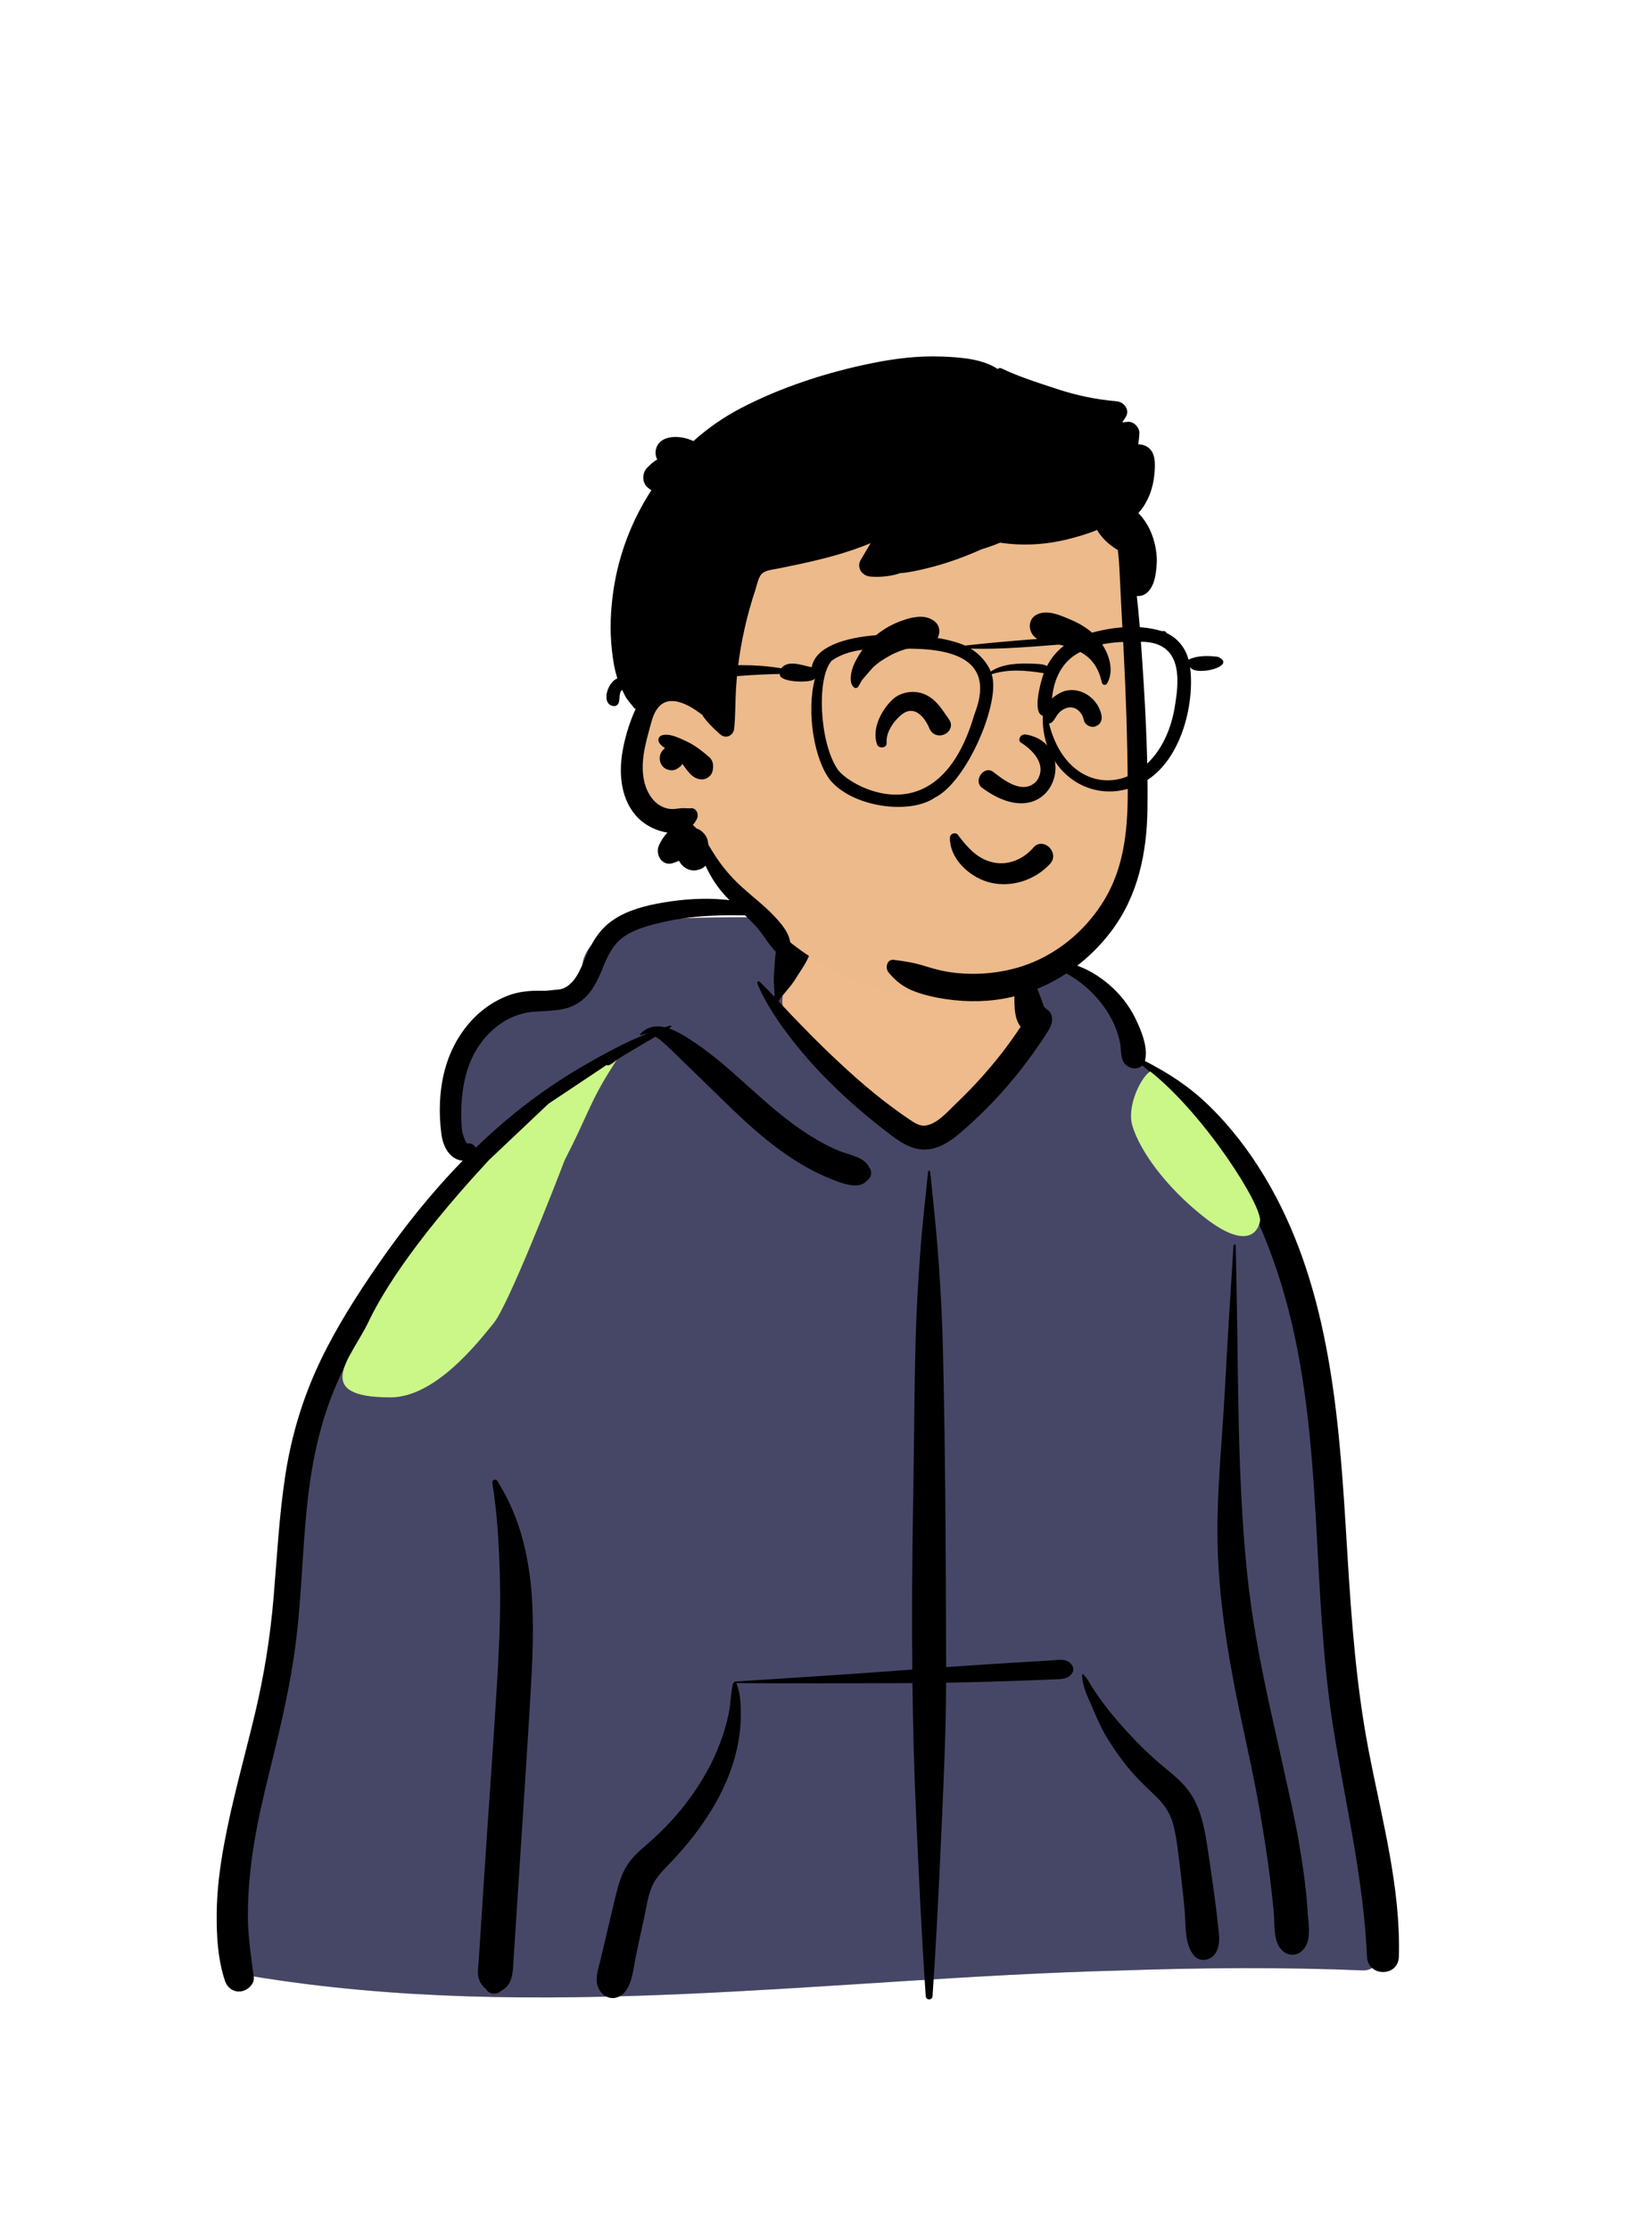 <svg width="512" height="691" viewBox="0 0 512 691" fill="none" xmlns="http://www.w3.org/2000/svg">
<path fill-rule="evenodd" clip-rule="evenodd" d="M422.647 610.56C431.357 610.14 427.854 594.902 427.229 589.306C420.333 568.867 421.954 546.568 419.241 525.145C417.552 505.146 415.381 485.209 413.554 465.225C409.968 424.661 384.211 342.081 354.818 328.801C351.116 312.553 335.823 297.386 316.474 297.386C303.278 281.763 287.394 270.769 267.021 272.989C258.601 273.372 250.437 282.302 242.369 284.027C237.852 284.65 197.767 283.046 189.737 287.816C184.144 290.688 179.094 295.995 180.739 302.753C183.363 310.939 175.209 302.081 158.198 310.819C123.51 331.654 144.238 359.527 145.156 360.39C123.51 390.511 104.59 414.947 95.836 451.763C90.162 479.096 90.801 507.312 86.047 534.786C84.369 544.312 81.794 553.512 79.008 562.763C75.988 574.869 74.52 605.044 72.856 605.314C69.824 606.067 74.608 612.293 77.82 612.298C166.89 627.074 257.364 612.91 346.912 610.596C372.149 609.718 397.412 609.516 422.647 610.56Z" fill="#EFBA8C"/>
<path fill-rule="evenodd" clip-rule="evenodd" d="M242.481 310.55C242.481 320.03 275.396 355.257 286.756 352.933C294.328 351.383 305.77 341.279 321.081 322.62V310.55L317.774 297.409C336.506 298.069 351.199 312.919 354.818 328.801C383.917 341.949 409.452 423.016 413.44 463.996L413.554 465.225C415.381 485.209 417.552 505.146 419.241 525.145C421.954 546.568 420.333 568.867 427.229 589.306L427.27 589.653C427.989 595.506 431.183 610.148 422.647 610.56C397.412 609.516 372.149 609.718 346.912 610.596C257.364 612.91 166.89 627.074 77.82 612.298C74.608 612.293 69.824 606.067 72.856 605.314C74.52 605.044 75.988 574.87 79.008 562.763L79.581 560.85C82.145 552.242 84.485 543.655 86.047 534.786C90.801 507.312 90.162 479.096 95.836 451.763C104.59 414.947 123.51 390.511 145.156 360.39C144.238 359.527 123.51 331.654 158.198 310.819C175.209 302.081 183.363 310.939 180.739 302.753C179.094 295.995 184.144 290.688 189.737 287.816C197.767 283.046 237.852 284.65 242.369 284.027C244.468 283.578 246.573 282.642 248.687 281.496L248.32 282.717C244.428 295.764 242.481 305.042 242.481 310.55Z" fill="#464767"/>
<path fill-rule="evenodd" clip-rule="evenodd" d="M287.648 363.049C287.69 362.641 288.239 362.642 288.282 363.049L288.911 369.12C289.676 376.535 290.412 383.935 290.946 391.385C291.612 400.674 292.057 409.962 292.272 419.272C293.02 451.697 293.169 484.14 293.232 516.574C297.618 516.27 302.004 515.977 306.392 515.694C309.37 515.502 312.347 515.318 315.325 515.136L322.918 514.676V514.676L326.044 514.484C328.157 514.353 330.557 513.821 332.034 515.693C332.625 516.442 332.922 517.415 332.371 518.305C331.099 520.356 329.146 520.284 326.937 520.373C324.853 520.457 322.769 520.54 320.685 520.62C316.219 520.794 311.754 520.957 307.286 521.083C302.598 521.214 297.912 521.321 293.226 521.401C293.178 535.093 292.612 548.768 291.999 562.445L291.722 568.6C290.972 585.245 290.166 601.904 289.021 618.526C288.927 619.887 287.002 619.884 286.908 618.526C285.619 599.807 284.768 581.047 283.924 562.303C283.312 548.712 282.956 535.118 282.786 521.522C282.167 521.526 281.547 521.535 280.928 521.537C263.338 521.614 245.753 521.69 228.164 521.525C228.193 521.56 228.222 521.595 228.241 521.641C229.514 524.646 229.635 528.481 229.604 531.706C229.569 535.405 229.07 539.059 228.219 542.656C225.167 555.542 217.295 567.083 208.329 576.626L208.037 576.936C205.922 579.171 203.496 581.416 202.197 584.263C200.871 587.169 200.411 590.569 199.756 593.692L199.68 594.051L197.121 605.872C196.307 609.627 196.077 615.103 193.105 617.812C190.332 620.34 186.659 619.019 185.354 615.765C184.335 613.225 185.35 610.435 185.953 607.897L190.682 588.019C191.459 584.777 192.308 581.514 193.985 578.602C195.702 575.619 198.22 573.457 200.79 571.245C205.655 567.056 210.122 562.26 213.899 557.067C217.675 551.876 220.902 546.154 223.165 540.138C224.298 537.126 225.226 533.997 225.867 530.842C226.476 527.849 226.47 524.749 227.122 521.787C227.166 521.583 227.339 521.442 227.537 521.38C227.49 521.248 227.562 521.07 227.746 521.058L242.132 520.133C254.919 519.308 267.706 518.462 280.481 517.496L282.739 517.332V517.332C282.564 499.192 282.712 481.048 283.04 462.901C283.34 446.26 283.347 429.614 283.841 412.975C284.088 404.717 284.618 396.478 285.208 388.237C285.812 379.809 286.779 371.452 287.648 363.049ZM152.576 459.539C152.422 458.615 153.585 458.042 154.121 458.887C160.246 468.543 163.2 479.032 164.444 490.332C165.544 500.305 165.22 510.421 164.672 520.42C164.088 531.085 163.407 541.747 162.718 552.406L161.659 568.751V568.751L159.002 609.729C158.812 612.66 158.147 615.325 155.623 616.688C155.304 616.955 154.971 617.194 154.583 617.401C153.219 618.13 151.411 617.762 150.623 616.363L150.939 616.571C151.214 616.744 150.905 616.502 150.011 615.845L149.253 614.864V614.864C148.701 614.035 148.349 613.221 148.208 612.236C147.988 610.705 148.273 609.027 148.373 607.489L150.114 580.619V580.619C151.469 559.73 153.05 538.846 154.242 517.946C154.798 508.206 155.187 498.456 154.923 488.698C154.661 478.994 154.167 469.126 152.576 459.539ZM205.567 279.664L205.907 279.607C218.073 277.586 231.303 277.964 242.423 283.83C242.515 283.878 242.473 284.031 242.369 284.027L238.79 283.884C227.46 283.44 216.165 283.177 205.024 285.839L203.884 286.114C199.872 287.093 195.682 288.291 192.46 290.941C189.38 293.474 187.846 297.382 186.371 300.979L186.174 301.454C184.678 305.007 182.784 308.377 179.504 310.598C175.256 313.475 170.148 313.123 165.277 313.514C156.701 314.203 149.689 320.419 146.201 328.025C144.088 332.631 143.187 337.795 143.009 342.831C142.917 345.396 142.904 348.06 143.246 350.607C143.355 351.422 144.362 354.389 144.875 354.318C146.016 354.16 147.059 354.755 147.415 355.666C150.232 352.944 153.131 350.3 156.124 347.751C163.582 341.398 171.616 335.641 180.077 330.694C186.534 326.917 193.345 323.176 200.398 320.348C199.839 320.336 199.288 320.447 198.755 320.724C198.521 320.846 198.289 320.553 198.474 320.359C200.695 318.022 203.356 317.689 206.039 318.312C206.611 318.13 207.184 317.954 207.759 317.787C208.045 317.703 208.188 318.098 207.954 318.25L207.295 318.671V318.671C210.222 319.652 213.095 321.579 215.369 323.099C221.904 327.467 227.655 332.806 233.486 338.045L234.546 338.995C239.678 343.577 244.94 348.031 250.771 351.707C253.823 353.631 257.029 355.411 260.392 356.735C263.276 357.872 267.972 358.587 269.322 361.635C270.523 363.094 270.021 364.956 268.615 365.937C266.244 368.548 261.5 366.861 258.674 365.774C255.267 364.463 251.966 362.888 248.819 361.04C242.707 357.452 237.073 352.991 231.824 348.246C226.342 343.289 221.171 338.024 215.839 332.912C213.529 330.697 211.272 328.43 208.958 326.219L207.796 325.118C206.615 324.01 204.933 322.284 203.134 321.239C199.745 323.261 196.304 325.199 192.946 327.273C188.258 330.168 183.708 333.271 179.229 336.477C170.605 342.648 162.433 349.56 154.846 356.968C140.932 370.555 129.078 386.07 118.722 402.498L117.935 403.75C112.051 413.152 106.486 422.859 102.54 433.249C98.198 444.682 96.087 456.705 94.939 468.841C93.801 480.891 93.417 493.001 92.145 505.039C90.84 517.386 88.269 529.46 85.345 541.511L84.647 544.368C82.002 555.161 79.271 565.954 77.911 577.001C77.184 582.903 76.748 588.885 76.847 594.834C76.946 600.817 77.886 606.668 78.644 612.589C78.935 614.857 76.703 616.75 74.706 617.051C72.409 617.396 70.436 615.931 69.722 613.797C67.497 607.145 67.092 599.792 67.162 592.81C67.233 585.722 68.137 578.681 69.41 571.715C71.913 558.013 75.776 544.594 79.008 531.057C81.856 519.124 83.767 507.171 84.797 494.947C85.867 482.265 86.507 469.54 88.458 456.95C90.384 444.52 94.008 432.647 99.473 421.313C104.448 410.993 110.651 401.28 117.154 391.865C125.051 380.433 133.724 369.554 143.418 359.642C142.547 359.604 141.653 359.323 140.832 358.811C138.32 357.244 137.15 354.178 136.79 351.379C135.948 344.831 136.151 337.995 137.835 331.593C140.552 321.265 147.602 312.089 157.819 308.366C160.449 307.408 163.245 307.058 166.032 306.989C168.677 306.923 171.565 307.268 174.117 306.43C178.179 305.094 179.92 300.31 181.445 296.683L181.515 296.517C183.471 291.895 185.818 287.934 190.054 285.048C194.573 281.969 200.235 280.569 205.567 279.664V279.664ZM321.171 297.941C324.827 296.673 329.398 297.824 332.974 298.932C336.957 300.167 340.638 302.442 343.794 305.143C347.123 307.992 349.875 311.509 351.819 315.439L352.004 315.818C353.78 319.463 355.802 324.467 354.907 328.472C354.881 328.585 354.852 328.695 354.818 328.801C362.073 332.372 368.772 336.845 374.606 342.515C381.399 349.116 387.151 356.628 392.018 364.743C411.351 396.975 414.753 435.685 417.037 472.444L417.606 481.764C418.846 501.889 420.297 521.967 424.066 541.815L424.341 543.248C428.369 564.028 434.136 584.968 433.552 606.286C433.377 612.673 423.938 612.629 423.664 606.286C422.634 582.408 417.063 559.354 413.29 535.85C406.651 494.497 409.977 451.865 400.571 410.927C396.88 394.862 391.162 379.278 382.997 364.937C378.963 357.853 374.348 351.007 368.943 344.896C364.292 339.637 359.458 334.576 354.023 330.155C352.286 331.895 348.816 331.008 347.909 328.472C347.286 326.729 347.468 324.691 347.068 322.865C346.697 321.17 346.186 319.49 345.504 317.895C344.146 314.715 342.152 311.661 339.85 309.087C337.364 306.305 334.506 303.994 331.308 302.085C328.088 300.164 324.567 299.59 321.171 298.186C321.057 298.138 321.046 297.985 321.171 297.941ZM335.376 518.942C335.381 518.774 335.579 518.695 335.701 518.807C336.982 519.987 337.757 521.68 338.701 523.131C339.789 524.804 340.931 526.443 342.129 528.039C344.53 531.238 347.202 534.253 349.895 537.206C352.4 539.953 355.07 542.584 357.84 545.064C360.841 547.752 364.203 550.15 366.93 553.125C372.618 559.335 373.537 567.858 374.738 575.86L374.869 576.725C375.601 581.474 376.257 586.236 376.848 591.005C377.136 593.324 377.422 595.646 377.657 597.971L377.728 598.708C377.937 600.985 377.994 603.294 376.686 605.284C375.287 607.412 372.105 608.158 370.214 606.117C366.964 602.611 367.573 596.385 367.15 591.875C366.801 588.146 366.405 584.421 365.961 580.702L365.736 578.843C365.213 574.613 364.788 570.298 363.821 566.14C362.967 562.479 361.342 559.716 358.674 557.064C355.987 554.392 353.195 551.898 350.715 549.021C348.084 545.97 345.711 542.698 343.573 539.283C341.744 536.362 340.278 533.183 338.935 530.009L338.713 529.48C337.415 526.383 335.274 522.353 335.376 518.942ZM382.3 385.951C382.328 385.519 382.966 385.512 382.976 385.951C383.056 389.665 383.134 393.379 383.211 397.094C383.831 427.024 383.449 457.026 386.451 486.854C387.868 500.918 390.475 514.774 393.493 528.574C395.037 535.635 396.657 542.679 398.196 549.741C399.696 556.623 401.304 563.539 402.494 570.486C403.663 577.313 404.711 584.193 405.181 591.108L405.239 592.01C405.441 595.36 406.407 600.286 404.563 603.255C402.564 606.472 398.738 606.53 396.597 603.459C394.586 600.577 395.086 595.449 394.731 592.01C394.37 588.506 393.988 585 393.555 581.504C392.709 574.686 391.594 567.883 390.435 561.111C388.02 547.008 384.518 533.082 381.934 519.002C379.284 504.574 377.401 490.042 377.322 475.352C377.243 460.538 378.811 445.752 379.603 430.969C380.407 415.956 381.321 400.953 382.3 385.951ZM240.923 292.855C241.726 290.15 244.562 288.458 247.328 289.218C249.864 289.915 251.957 292.992 250.966 295.625C249.884 298.498 247.994 300.948 246.4 303.559C244.928 305.972 242.781 307.872 241.281 310.242L242.934 312.023C243.76 312.912 244.589 313.796 245.428 314.664L248.31 317.649C250.554 319.97 252.813 322.278 255.135 324.518C261.965 331.105 268.902 337.477 276.55 343.118C278.291 344.402 280.045 345.678 281.849 346.874L282.522 347.32C283.759 348.13 285.14 348.926 286.635 348.789C290.267 348.455 293.549 344.597 296.046 342.196L296.176 342.071C302.362 336.185 308.09 329.749 313.098 322.829C314.21 321.291 315.286 319.728 316.335 318.146C313.914 315.317 314.492 309.796 314.358 306.366C314.264 303.954 314.257 301.541 314.244 299.128L314.237 298.641C314.208 297.079 314.137 295.58 315.151 294.295C315.21 294.22 315.332 294.223 315.408 294.262C316.796 294.989 317.224 296.208 317.817 297.574L317.878 297.716C318.6 299.357 319.29 301.012 319.989 302.662C320.72 304.389 321.391 306.142 322.07 307.89C322.387 308.703 322.689 309.519 322.984 310.34C323.164 310.864 323.35 311.386 323.541 311.906L323.586 311.947C323.839 312.161 324.053 312.387 324.237 312.62C325.012 313.008 325.627 313.714 325.916 314.752C326.545 317.011 325.244 318.852 324.083 320.645C319.369 327.929 313.995 334.87 308.021 341.167C305.054 344.295 301.933 347.283 298.683 350.116L298.115 350.609C295.196 353.117 292.026 355.494 288.128 356.081C283.566 356.767 279.853 354.498 276.36 351.884L276.012 351.622C272.701 349.115 269.457 346.521 266.313 343.807C259.905 338.273 253.808 332.332 248.397 325.814C243.134 319.474 237.932 312.384 234.687 304.755C234.49 304.291 235.01 303.804 235.417 304.192C237.002 305.701 238.527 307.292 240.033 308.903C240.075 306.531 239.638 304.14 239.881 301.753C240.178 298.853 240.092 295.648 240.923 292.855Z" fill="black"/>
<path fill-rule="evenodd" clip-rule="evenodd" d="M350.05 218.164C349.082 209.638 350.335 191.818 350.419 190.735C350.95 183.89 347.75 156.862 341.7 159.352C331.553 151.301 318.037 149.524 305.399 148.674C279.148 146.91 251.222 150.96 230.952 168.666C220.927 177.861 211.168 191.234 211.952 205.158C202.844 218.357 190.004 236.463 201.352 251.893C205.21 256.823 211.341 258.659 216.186 262.392C225.933 270.272 232.048 281.579 241.888 289.411C267.956 312.888 312.219 317.792 337.831 291.089C357.635 271.75 354.433 242.819 350.95 218.164C348.607 201.589 351.939 234.798 350.05 218.164Z" fill="#ECBA8B"/>
<path fill-rule="evenodd" clip-rule="evenodd" d="M270.332 112.519C277.352 111.099 284.561 110.215 291.731 110.481L292.284 110.503C297.678 110.719 304.51 111.197 309.216 114.341C309.486 114.068 309.922 113.929 310.317 114.117C315.909 116.793 322.06 118.727 327.948 120.649C333.809 122.561 339.89 123.824 346.033 124.333C348.344 124.524 350.322 127.026 348.859 129.269C348.511 129.804 348.171 130.344 347.834 130.885C348.399 130.826 348.963 130.765 349.528 130.708C351.387 130.52 353.244 132.508 353.134 134.322C353.065 135.463 352.942 136.59 352.761 137.704C353.469 137.689 354.172 137.796 354.852 138.084C358.296 139.541 358.056 143.651 357.798 146.779C357.441 151.119 355.822 155.715 352.815 158.963C355.06 161.301 356.649 164.092 357.597 167.406C358.285 169.827 358.668 172.405 358.479 174.925L358.419 175.679C358.185 178.414 357.721 181.441 355.758 183.408C354.75 184.422 353.509 184.792 352.326 184.675C353.041 190.976 353.5 197.314 353.932 203.629L354.134 206.647C355.097 221.242 355.821 235.933 355.632 250.552C355.456 264.214 352.762 277.475 344.402 288.568C336.787 298.669 325.854 306.116 313.486 308.947C306.82 310.475 300.015 310.583 293.269 309.609C289.999 309.136 286.707 308.41 283.603 307.265C280.168 305.994 277.699 304.123 275.387 301.32C274.294 299.99 274.82 297.159 276.997 297.425C280.29 297.825 283.296 298.308 286.453 299.284L286.905 299.427C290.049 300.436 293.305 301.189 296.592 301.509C303.326 302.163 310.161 301.505 316.611 299.458C327.113 296.123 336.158 288.69 341.955 279.35C348.836 268.28 349.614 255.713 349.515 242.984C349.408 229.016 348.955 215.04 348.215 201.086L348.089 198.761C347.698 191.58 347.32 184.395 346.988 177.21C346.884 174.957 346.727 172.685 346.443 170.436C343.848 168.912 341.523 166.811 340.007 164.22C336.963 165.482 333.76 166.392 330.814 167.118C323.99 168.8 316.904 169.209 309.958 168.155C308.084 168.931 306.173 169.613 304.233 170.2C303.708 170.433 303.184 170.662 302.66 170.886C297.982 172.892 293.237 174.591 288.299 175.835L287.086 176.139C284.488 176.781 281.665 177.413 278.9 177.611C278.445 177.787 277.955 177.936 277.419 178.067C274.901 178.68 272.288 178.874 269.707 178.657C267.192 178.445 265.375 175.899 266.76 173.514C267.772 171.774 268.794 170.039 269.823 168.308C266.239 169.804 262.537 171.049 258.805 172.103C255.036 173.167 251.213 174.064 247.385 174.889C245.338 175.326 243.284 175.714 241.242 176.151C239.78 176.462 237.536 176.624 236.343 177.589C235.026 178.648 234.653 181.118 234.153 182.642C233.496 184.621 232.88 186.608 232.318 188.619C231.199 192.63 230.281 196.701 229.571 200.812C228.86 204.927 228.383 209.083 228.117 213.252C227.852 217.417 227.969 221.609 227.542 225.756C227.312 227.956 224.956 229.087 223.216 227.55C223.011 227.37 222.806 227.187 222.602 227.003L222.298 226.725C220.809 225.373 219.365 223.94 218.174 222.326C217.958 222.028 217.751 221.717 217.558 221.402C217.526 221.402 217.499 221.393 217.468 221.37L217.137 221.121C213.5 218.408 207.423 214.87 203.876 219.378C202.746 220.814 202.167 222.643 201.687 224.407L200.844 227.564C200.299 229.625 199.786 231.698 199.486 233.806C198.807 238.53 199.149 243.975 202.392 247.762C203.687 249.276 205.473 250.358 207.465 250.642C208.576 250.795 209.673 250.606 210.775 250.466C211.895 250.326 212.974 250.552 214.095 250.444C215.876 250.268 216.654 252.404 215.988 253.748C215.628 254.469 215.205 255.091 214.724 255.618C215.111 255.952 215.48 256.312 215.835 256.691C216.888 257.029 217.832 257.755 218.538 258.715C219.109 259.49 219.406 260.333 219.456 261.221C219.518 261.442 219.572 261.667 219.622 261.897L220.587 263.467C220.799 263.811 221.011 264.151 221.223 264.485C223.678 268.361 226.404 271.642 229.791 274.735C233.052 277.71 236.591 280.373 239.654 283.565L240.015 283.944C242.871 286.96 245.881 290.61 244.763 294.996C244.475 296.123 242.905 296.934 241.88 296.172C238.584 293.72 236.924 289.835 234.127 286.86C231.248 283.795 228.059 281.041 225.172 277.984C222.442 275.1 220.287 271.832 218.664 268.235C218.016 268.951 217.072 269.461 215.763 269.659C213.514 269.997 211.418 268.676 210.438 266.725C209.808 267.004 209.165 267.257 208.517 267.455C205.108 268.501 202.963 264.701 204.249 261.893C204.937 260.387 205.796 259.08 206.863 257.98C203.529 257.52 200.138 255.794 197.948 253.639C192.452 248.226 191.697 240.09 192.934 232.855C193.59 229.019 194.723 225.139 196.194 221.537C196.45 220.91 196.725 220.279 197.026 219.657C196.86 219.653 196.689 219.581 196.581 219.441C195.587 218.08 194.377 216.966 193.639 215.443C192.96 214.046 192.205 212.63 191.669 211.174C190.568 208.195 190.028 204.832 189.668 201.681C188.926 195.231 189.214 188.822 190.199 182.412C191.876 171.495 195.928 161.047 201.896 151.88C201.571 151.709 201.26 151.502 200.97 151.258L200.826 151.133L200.593 150.922C198.89 149.377 199.037 146.482 200.593 144.917L201.085 144.423C201.707 143.804 202.244 143.313 203.249 142.638C203.398 142.539 203.549 142.445 203.703 142.357C203.176 141.383 202.994 140.243 203.36 138.986C204.638 134.607 210.925 134.762 214.91 136.672C219.319 132.728 224.208 129.305 229.507 126.532C242.128 119.933 256.398 115.331 270.332 112.519ZM205.095 227.866C207.452 227.095 210.582 228.713 212.7 229.687C215.385 230.922 217.67 232.747 219.883 234.676C220.985 235.641 221.182 237.219 220.908 238.566C220.881 238.702 220.854 238.841 220.823 238.981C220.53 240.419 218.929 241.55 217.512 241.51C214.548 241.429 213.137 238.864 211.459 236.691C211.261 237.043 211.014 237.367 210.708 237.611L210.501 237.773C209.805 238.304 209.037 238.729 208.117 238.688C207.465 238.657 206.84 238.49 206.264 238.188C204.825 237.426 204.191 235.56 204.582 234.041C204.825 233.085 205.382 232.337 206.111 231.819L205.84 231.632C205.258 231.227 204.728 230.8 204.315 230.169L204.222 230.02H204.258C203.808 229.245 204.101 228.19 205.095 227.866Z" fill="black"/>
<path fill-rule="evenodd" clip-rule="evenodd" d="M316.413 273.226C313.093 274.188 309.529 274.274 306.145 273.281C303.075 272.38 299.923 270.397 297.664 267.774C295.657 265.443 294.357 262.611 294.408 259.587C294.414 259.242 294.538 258.954 294.728 258.73C294.932 258.489 295.218 258.324 295.523 258.252C295.838 258.178 296.171 258.205 296.454 258.333C296.71 258.45 296.93 258.648 297.067 258.937C297.414 259.393 297.76 259.842 298.107 260.279C300.899 263.727 303.602 266.303 307.8 267.227C310.078 267.728 312.353 267.506 314.44 266.741C316.674 265.922 318.694 264.482 320.276 262.639C320.992 261.806 321.836 261.466 322.662 261.461C323.597 261.454 324.522 261.889 325.219 262.584C325.904 263.267 326.362 264.196 326.404 265.167C326.44 266.019 326.162 266.909 325.423 267.704C322.987 270.32 319.829 272.237 316.413 273.226ZM316.311 230.048C319.714 232.117 324.9 236.941 321.239 242.071C316.929 246.593 310.724 241.408 307.666 239.063C304.831 237.245 301.645 241.92 304.276 244.042C326.371 260.402 335.338 230.589 318.032 227.615C316.127 227.288 315.419 229.408 316.311 230.048ZM284.473 220.944C283.379 220.245 282.093 220.004 280.666 220.653C279.552 221.16 277.597 222.85 276.237 225.071C275.306 226.591 274.647 228.373 274.784 230.23C274.816 230.661 274.657 230.979 274.405 231.214C274.207 231.4 273.92 231.536 273.583 231.579C273.297 231.615 272.977 231.583 272.717 231.501C272.222 231.347 271.96 231.026 271.862 230.764C270.909 228.234 271.319 225.411 272.387 222.864C273.828 219.427 276.444 216.548 278.158 215.62C281.091 214.031 284.551 213.958 287.488 215.577C289.988 216.955 291.552 219.179 293.107 221.446C293.437 221.928 293.765 222.406 294.104 222.876C294.784 223.818 294.851 224.752 294.588 225.553C294.297 226.441 293.553 227.19 292.624 227.581C291.765 227.944 290.768 227.995 289.885 227.622C289.14 227.308 288.456 226.695 288.023 225.655C287.294 223.904 286.08 221.972 284.473 220.944V220.944ZM340.03 224.841C339.28 225.231 338.694 225.349 337.863 225.1C337.404 224.962 336.95 224.697 336.594 224.341C336.242 223.989 335.987 223.551 335.888 223.064C335.645 221.864 334.989 220.741 334.053 220.009C333.254 219.383 332.244 219.051 331.125 219.238C329.917 219.44 328.766 220.215 327.973 221.128C327.708 221.434 327.5 221.781 327.291 222.126C326.901 222.771 326.521 223.37 325.983 223.844C325.778 224.024 325.471 224.149 325.173 224.149C325.052 224.149 324.929 224.129 324.812 224.093C323.609 222.886 323.378 221.97 323.417 221.062C323.457 220.11 323.833 219.145 324.439 218.246C325.863 216.135 328.565 214.405 330.388 214.013C332.885 213.476 335.365 214.121 337.353 215.516C339.399 216.951 340.915 219.179 341.388 221.69C341.501 222.295 341.453 222.948 341.223 223.514C340.998 224.067 340.606 224.541 340.03 224.841ZM289.981 198.444C288.482 199.904 286.708 200.13 284.914 200.331C283.917 200.444 283.121 200.535 282.338 200.712C280.185 201.198 278.057 201.93 276.116 202.984C274.086 204.086 271.875 205.415 270.284 207.118C269.906 207.523 269.549 207.948 269.192 208.374C268.866 208.762 268.552 209.136 268.222 209.497C267.842 209.911 267.481 210.345 267.123 210.778C266.901 211.144 266.857 211.234 266.813 211.327C266.745 211.468 266.667 211.625 266.578 211.794C266.456 212.025 266.312 212.278 266.162 212.507C265.913 212.926 265.779 213.042 265.663 213.094C265.471 213.179 265.289 213.221 265.112 213.198C264.947 213.177 264.791 213.098 264.637 212.967C263.867 212.317 263.64 211.25 263.664 210.118C263.699 208.399 264.333 206.496 264.917 205.327C266.276 202.609 268.16 199.783 270.425 197.755C273.011 195.439 275.839 193.686 279.088 192.478C281.106 191.728 283.444 191.038 285.643 191.125C287.227 191.188 288.738 191.659 289.986 192.834C290.753 193.556 291.12 194.582 291.12 195.607C291.12 196.653 290.738 197.706 289.981 198.444ZM343.077 211.815C342.982 211.972 342.85 212.079 342.703 212.144C342.55 212.212 342.378 212.231 342.213 212.203C342.049 212.176 341.893 212.101 341.769 211.988C341.651 211.879 341.56 211.734 341.52 211.557C340.525 207.187 338.593 203.935 334.47 201.839C332.441 200.807 330.109 200.152 327.901 199.629C327.259 199.477 326.581 199.379 325.898 199.279C323.758 198.967 321.603 198.609 320.208 196.879C319.367 195.837 319.015 194.504 319.214 193.286C319.402 192.138 320.072 191.086 321.291 190.455C324.326 188.886 328.096 190.426 331.161 191.738C331.388 191.835 331.611 191.93 331.829 192.022C334.826 193.287 337.559 194.957 339.806 197.345C341.588 199.24 343.24 202.04 343.905 204.921C344.458 207.318 344.328 209.765 343.077 211.815Z" fill="black"/>
<path fill-rule="evenodd" clip-rule="evenodd" d="M364.21 218.29C359.913 247.359 329.916 250.573 324.587 221.715C325.442 221.341 326.058 220.603 325.929 219.172C325.899 212.883 327.851 206.236 333.523 202.739C339.385 199.13 346.245 198.772 353.029 198.863C365.974 198.555 365.702 209.376 364.21 218.29M319.891 205.648C315.828 205.477 310.689 205.62 307.049 208.096C306.049 205.401 303.449 202.524 300.822 200.985C310.585 201.271 320.635 200.31 330.471 199.564C328.117 201.169 325.926 203.581 324.503 206.369C323.182 205.664 321.29 205.73 319.891 205.648M301.984 221.372C290.718 260.153 262.598 243.25 259.533 238.28C254.003 230.055 252.963 210.063 257.779 204.717C264.674 199.883 274.435 201.127 282.58 201.009C297.544 201.211 308.172 205.688 301.984 221.372M377.511 203.535C374.451 203.135 371.18 203.054 368.334 204.402C367.458 200.678 364.707 197.564 361.601 196.193C361.226 195.722 361.282 195.469 359.998 195.539C352.113 193.169 343.289 194.423 335.712 196.854C323.745 197.862 311.19 198.656 299.122 200.045C287.818 194.968 253.702 194.224 251.582 206.738C248.915 206.339 244.374 204.24 242.133 207.087C225.695 204.3 208.71 208.174 192.202 209.899C188.046 210.664 185.906 218.912 190.623 218.799C193.275 218.079 190.541 213.663 194.112 213.331C210.04 211.591 225.62 209.123 241.712 208.834C241.152 211.613 252.355 211.793 252.52 210.171C252.544 210.183 252.569 210.191 252.594 210.202C249.825 220.52 252.324 235.368 257.327 241.766C264.336 250.144 281.934 252.547 289.737 247.157C299.803 242.182 310.274 217.21 307.333 208.913C312.671 207.221 317.948 207.729 323.488 208.591C322.22 212.174 320.03 220.994 323.18 221.759C322.602 239.271 338.538 250.197 353.228 243.014C365.943 237.045 370.389 218.15 368.833 206.682C370.416 209.74 383.707 206.41 377.511 203.535" fill="black"/>
<path d="M114 410C117.333 403 126 387 151.5 359.5L170 342L188 330C189.667 331 193 325.5 189.5 331C182.767 341.579 182 346 175 359.5C171.98 367.461 157.5 404.5 153 410C148.434 415.581 135.08 433 121 433C96 433 109 420.5 114 410Z" fill="#CBF688"/>
<path d="M390.5 378.5C391.5 374 373.5 345.5 356.5 332C354 333.333 349 342.5 351 349C353.297 356.465 361 367.5 373 377C385 386.5 389.5 383 390.5 378.5Z" fill="#CBF688"/>
</svg>
